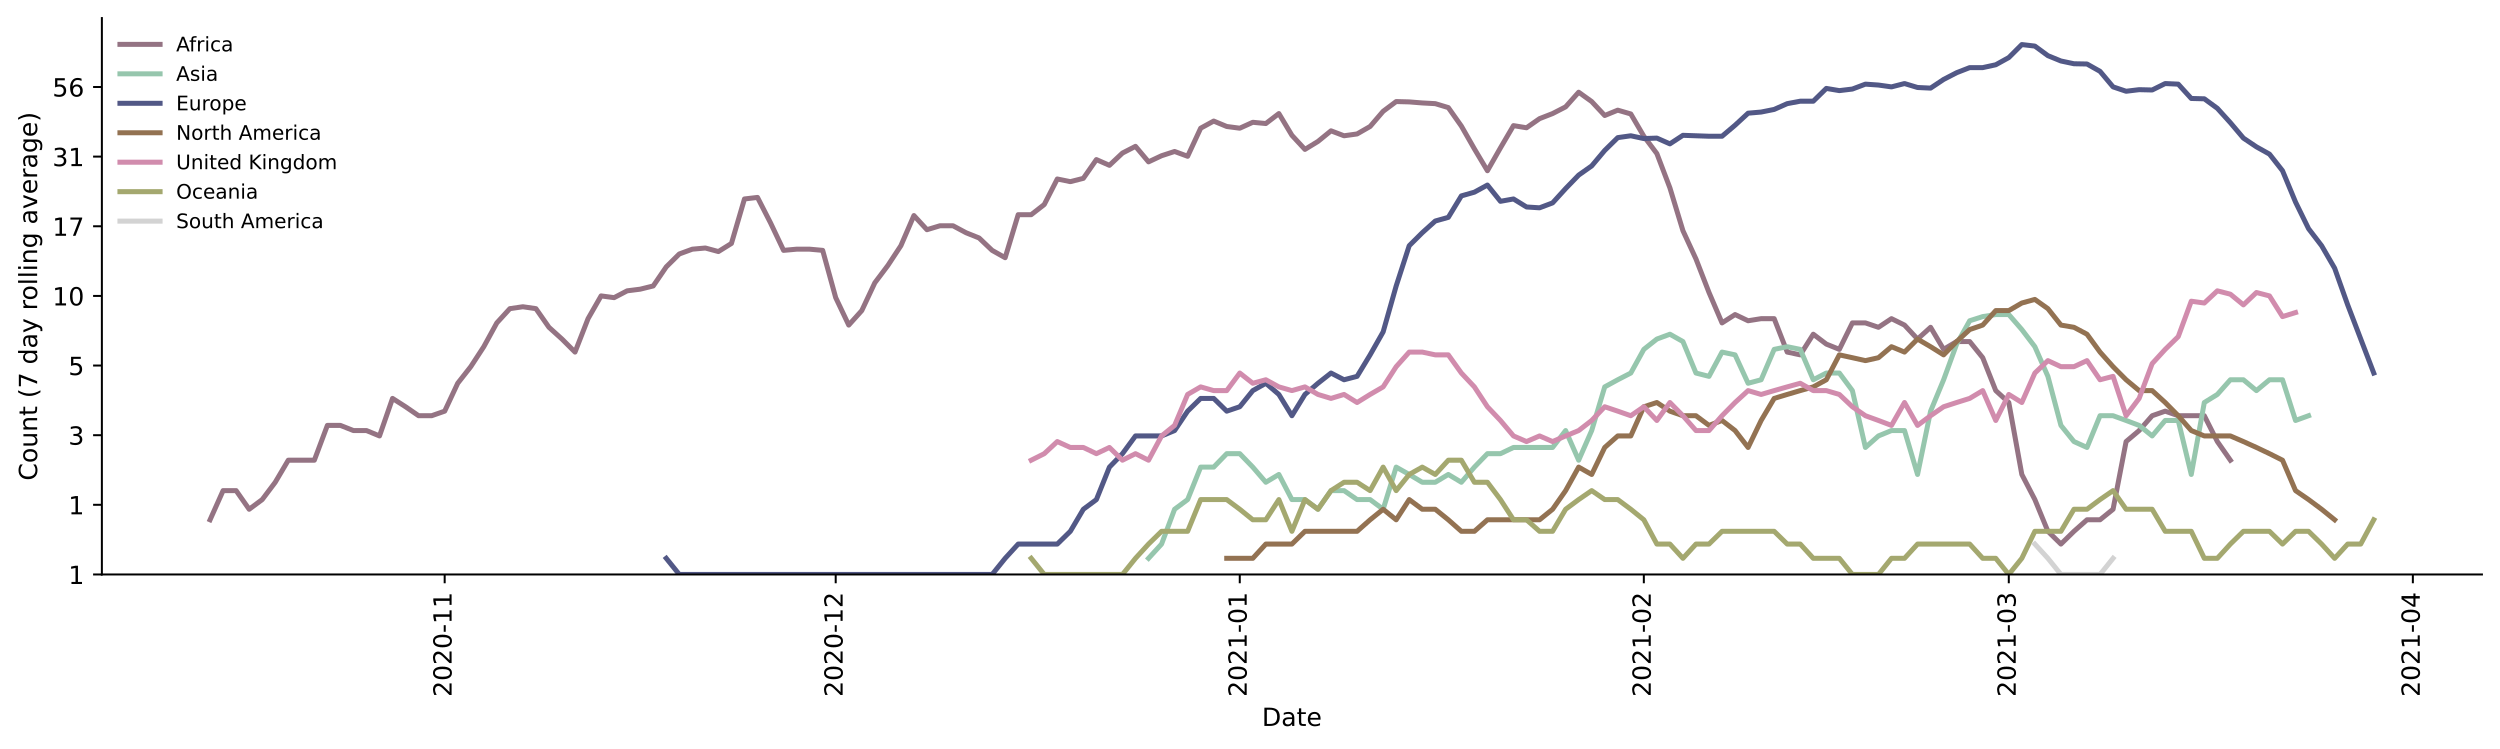 <?xml version="1.0" encoding="utf-8" standalone="no"?>
<!DOCTYPE svg PUBLIC "-//W3C//DTD SVG 1.1//EN"
  "http://www.w3.org/Graphics/SVG/1.1/DTD/svg11.dtd">
<!-- Created with matplotlib (https://matplotlib.org/) -->
<svg height="298.621pt" version="1.1" viewBox="0 0 996.403 298.621" width="996.403pt" xmlns="http://www.w3.org/2000/svg" xmlns:xlink="http://www.w3.org/1999/xlink">
 <defs>
  <style type="text/css">*{stroke-linecap:butt;stroke-linejoin:round;}</style>
 </defs>
 <g id="figure_1">
  <g id="patch_1">
   <path d="M 0 298.621 
L 996.403 298.621 
L 996.403 0 
L 0 0 
z
" style="fill:#ffffff;"/>
  </g>
  <g id="axes_1">
   <g id="patch_2">
    <path d="M 40.603 228.96 
L 989.203 228.96 
L 989.203 7.2 
L 40.603 7.2 
z
" style="fill:#ffffff;"/>
   </g>
   <g id="matplotlib.axis_1">
    <g id="xtick_1">
     <g id="line2d_1">
      <defs>
       <path d="M 0 0 
L 0 3.5 
" id="mf859a65514" style="stroke:#000000;stroke-width:0.8;"/>
      </defs>
      <g>
       <use style="stroke:#000000;stroke-width:0.8;" x="177.231" xlink:href="#mf859a65514" y="228.96"/>
      </g>
     </g>
     <g id="text_1">
      <!-- 2020-11 -->
      <g transform="translate(179.99 277.743)rotate(-90)scale(0.1 -0.1)">
       <defs>
        <path d="M 19.188 8.297 
L 53.609 8.297 
L 53.609 0 
L 7.328 0 
L 7.328 8.297 
Q 12.938 14.109 22.625 23.891 
Q 32.328 33.688 34.812 36.531 
Q 39.547 41.844 41.422 45.531 
Q 43.312 49.219 43.312 52.781 
Q 43.312 58.594 39.234 62.25 
Q 35.156 65.922 28.609 65.922 
Q 23.969 65.922 18.812 64.312 
Q 13.672 62.703 7.812 59.422 
L 7.812 69.391 
Q 13.766 71.781 18.938 73 
Q 24.125 74.219 28.422 74.219 
Q 39.75 74.219 46.484 68.547 
Q 53.219 62.891 53.219 53.422 
Q 53.219 48.922 51.531 44.891 
Q 49.859 40.875 45.406 35.406 
Q 44.188 33.984 37.641 27.219 
Q 31.109 20.453 19.188 8.297 
z
" id="DejaVuSans-50"/>
        <path d="M 31.781 66.406 
Q 24.172 66.406 20.328 58.906 
Q 16.5 51.422 16.5 36.375 
Q 16.5 21.391 20.328 13.891 
Q 24.172 6.391 31.781 6.391 
Q 39.453 6.391 43.281 13.891 
Q 47.125 21.391 47.125 36.375 
Q 47.125 51.422 43.281 58.906 
Q 39.453 66.406 31.781 66.406 
z
M 31.781 74.219 
Q 44.047 74.219 50.516 64.516 
Q 56.984 54.828 56.984 36.375 
Q 56.984 17.969 50.516 8.266 
Q 44.047 -1.422 31.781 -1.422 
Q 19.531 -1.422 13.062 8.266 
Q 6.594 17.969 6.594 36.375 
Q 6.594 54.828 13.062 64.516 
Q 19.531 74.219 31.781 74.219 
z
" id="DejaVuSans-48"/>
        <path d="M 4.891 31.391 
L 31.203 31.391 
L 31.203 23.391 
L 4.891 23.391 
z
" id="DejaVuSans-45"/>
        <path d="M 12.406 8.297 
L 28.516 8.297 
L 28.516 63.922 
L 10.984 60.406 
L 10.984 69.391 
L 28.422 72.906 
L 38.281 72.906 
L 38.281 8.297 
L 54.391 8.297 
L 54.391 0 
L 12.406 0 
z
" id="DejaVuSans-49"/>
       </defs>
       <use xlink:href="#DejaVuSans-50"/>
       <use x="63.623" xlink:href="#DejaVuSans-48"/>
       <use x="127.246" xlink:href="#DejaVuSans-50"/>
       <use x="190.869" xlink:href="#DejaVuSans-48"/>
       <use x="254.492" xlink:href="#DejaVuSans-45"/>
       <use x="290.576" xlink:href="#DejaVuSans-49"/>
       <use x="354.199" xlink:href="#DejaVuSans-49"/>
      </g>
     </g>
    </g>
    <g id="xtick_2">
     <g id="line2d_2">
      <g>
       <use style="stroke:#000000;stroke-width:0.8;" x="333.079" xlink:href="#mf859a65514" y="228.96"/>
      </g>
     </g>
     <g id="text_2">
      <!-- 2020-12 -->
      <g transform="translate(335.839 277.743)rotate(-90)scale(0.1 -0.1)">
       <use xlink:href="#DejaVuSans-50"/>
       <use x="63.623" xlink:href="#DejaVuSans-48"/>
       <use x="127.246" xlink:href="#DejaVuSans-50"/>
       <use x="190.869" xlink:href="#DejaVuSans-48"/>
       <use x="254.492" xlink:href="#DejaVuSans-45"/>
       <use x="290.576" xlink:href="#DejaVuSans-49"/>
       <use x="354.199" xlink:href="#DejaVuSans-50"/>
      </g>
     </g>
    </g>
    <g id="xtick_3">
     <g id="line2d_3">
      <g>
       <use style="stroke:#000000;stroke-width:0.8;" x="494.123" xlink:href="#mf859a65514" y="228.96"/>
      </g>
     </g>
     <g id="text_3">
      <!-- 2021-01 -->
      <g transform="translate(496.883 277.743)rotate(-90)scale(0.1 -0.1)">
       <use xlink:href="#DejaVuSans-50"/>
       <use x="63.623" xlink:href="#DejaVuSans-48"/>
       <use x="127.246" xlink:href="#DejaVuSans-50"/>
       <use x="190.869" xlink:href="#DejaVuSans-49"/>
       <use x="254.492" xlink:href="#DejaVuSans-45"/>
       <use x="290.576" xlink:href="#DejaVuSans-48"/>
       <use x="354.199" xlink:href="#DejaVuSans-49"/>
      </g>
     </g>
    </g>
    <g id="xtick_4">
     <g id="line2d_4">
      <g>
       <use style="stroke:#000000;stroke-width:0.8;" x="655.167" xlink:href="#mf859a65514" y="228.96"/>
      </g>
     </g>
     <g id="text_4">
      <!-- 2021-02 -->
      <g transform="translate(657.926 277.743)rotate(-90)scale(0.1 -0.1)">
       <use xlink:href="#DejaVuSans-50"/>
       <use x="63.623" xlink:href="#DejaVuSans-48"/>
       <use x="127.246" xlink:href="#DejaVuSans-50"/>
       <use x="190.869" xlink:href="#DejaVuSans-49"/>
       <use x="254.492" xlink:href="#DejaVuSans-45"/>
       <use x="290.576" xlink:href="#DejaVuSans-48"/>
       <use x="354.199" xlink:href="#DejaVuSans-50"/>
      </g>
     </g>
    </g>
    <g id="xtick_5">
     <g id="line2d_5">
      <g>
       <use style="stroke:#000000;stroke-width:0.8;" x="800.626" xlink:href="#mf859a65514" y="228.96"/>
      </g>
     </g>
     <g id="text_5">
      <!-- 2021-03 -->
      <g transform="translate(803.385 277.743)rotate(-90)scale(0.1 -0.1)">
       <defs>
        <path d="M 40.578 39.312 
Q 47.656 37.797 51.625 33 
Q 55.609 28.219 55.609 21.188 
Q 55.609 10.406 48.188 4.484 
Q 40.766 -1.422 27.094 -1.422 
Q 22.516 -1.422 17.656 -0.516 
Q 12.797 0.391 7.625 2.203 
L 7.625 11.719 
Q 11.719 9.328 16.594 8.109 
Q 21.484 6.891 26.812 6.891 
Q 36.078 6.891 40.938 10.547 
Q 45.797 14.203 45.797 21.188 
Q 45.797 27.641 41.281 31.266 
Q 36.766 34.906 28.719 34.906 
L 20.219 34.906 
L 20.219 43.016 
L 29.109 43.016 
Q 36.375 43.016 40.234 45.922 
Q 44.094 48.828 44.094 54.297 
Q 44.094 59.906 40.109 62.906 
Q 36.141 65.922 28.719 65.922 
Q 24.656 65.922 20.016 65.031 
Q 15.375 64.156 9.812 62.312 
L 9.812 71.094 
Q 15.438 72.656 20.344 73.438 
Q 25.25 74.219 29.594 74.219 
Q 40.828 74.219 47.359 69.109 
Q 53.906 64.016 53.906 55.328 
Q 53.906 49.266 50.438 45.094 
Q 46.969 40.922 40.578 39.312 
z
" id="DejaVuSans-51"/>
       </defs>
       <use xlink:href="#DejaVuSans-50"/>
       <use x="63.623" xlink:href="#DejaVuSans-48"/>
       <use x="127.246" xlink:href="#DejaVuSans-50"/>
       <use x="190.869" xlink:href="#DejaVuSans-49"/>
       <use x="254.492" xlink:href="#DejaVuSans-45"/>
       <use x="290.576" xlink:href="#DejaVuSans-48"/>
       <use x="354.199" xlink:href="#DejaVuSans-51"/>
      </g>
     </g>
    </g>
    <g id="xtick_6">
     <g id="line2d_6">
      <g>
       <use style="stroke:#000000;stroke-width:0.8;" x="961.67" xlink:href="#mf859a65514" y="228.96"/>
      </g>
     </g>
     <g id="text_6">
      <!-- 2021-04 -->
      <g transform="translate(964.429 277.743)rotate(-90)scale(0.1 -0.1)">
       <defs>
        <path d="M 37.797 64.312 
L 12.891 25.391 
L 37.797 25.391 
z
M 35.203 72.906 
L 47.609 72.906 
L 47.609 25.391 
L 58.016 25.391 
L 58.016 17.188 
L 47.609 17.188 
L 47.609 0 
L 37.797 0 
L 37.797 17.188 
L 4.891 17.188 
L 4.891 26.703 
z
" id="DejaVuSans-52"/>
       </defs>
       <use xlink:href="#DejaVuSans-50"/>
       <use x="63.623" xlink:href="#DejaVuSans-48"/>
       <use x="127.246" xlink:href="#DejaVuSans-50"/>
       <use x="190.869" xlink:href="#DejaVuSans-49"/>
       <use x="254.492" xlink:href="#DejaVuSans-45"/>
       <use x="290.576" xlink:href="#DejaVuSans-48"/>
       <use x="354.199" xlink:href="#DejaVuSans-52"/>
      </g>
     </g>
    </g>
    <g id="text_7">
     <!-- Date -->
     <g transform="translate(502.952 289.341)scale(0.1 -0.1)">
      <defs>
       <path d="M 19.672 64.797 
L 19.672 8.109 
L 31.594 8.109 
Q 46.688 8.109 53.688 14.938 
Q 60.688 21.781 60.688 36.531 
Q 60.688 51.172 53.688 57.984 
Q 46.688 64.797 31.594 64.797 
z
M 9.812 72.906 
L 30.078 72.906 
Q 51.266 72.906 61.172 64.094 
Q 71.094 55.281 71.094 36.531 
Q 71.094 17.672 61.125 8.828 
Q 51.172 0 30.078 0 
L 9.812 0 
z
" id="DejaVuSans-68"/>
       <path d="M 34.281 27.484 
Q 23.391 27.484 19.188 25 
Q 14.984 22.516 14.984 16.5 
Q 14.984 11.719 18.141 8.906 
Q 21.297 6.109 26.703 6.109 
Q 34.188 6.109 38.703 11.406 
Q 43.219 16.703 43.219 25.484 
L 43.219 27.484 
z
M 52.203 31.203 
L 52.203 0 
L 43.219 0 
L 43.219 8.297 
Q 40.141 3.328 35.547 0.953 
Q 30.953 -1.422 24.312 -1.422 
Q 15.922 -1.422 10.953 3.297 
Q 6 8.016 6 15.922 
Q 6 25.141 12.172 29.828 
Q 18.359 34.516 30.609 34.516 
L 43.219 34.516 
L 43.219 35.406 
Q 43.219 41.609 39.141 45 
Q 35.062 48.391 27.688 48.391 
Q 23 48.391 18.547 47.266 
Q 14.109 46.141 10.016 43.891 
L 10.016 52.203 
Q 14.938 54.109 19.578 55.047 
Q 24.219 56 28.609 56 
Q 40.484 56 46.344 49.844 
Q 52.203 43.703 52.203 31.203 
z
" id="DejaVuSans-97"/>
       <path d="M 18.312 70.219 
L 18.312 54.688 
L 36.812 54.688 
L 36.812 47.703 
L 18.312 47.703 
L 18.312 18.016 
Q 18.312 11.328 20.141 9.422 
Q 21.969 7.516 27.594 7.516 
L 36.812 7.516 
L 36.812 0 
L 27.594 0 
Q 17.188 0 13.234 3.875 
Q 9.281 7.766 9.281 18.016 
L 9.281 47.703 
L 2.688 47.703 
L 2.688 54.688 
L 9.281 54.688 
L 9.281 70.219 
z
" id="DejaVuSans-116"/>
       <path d="M 56.203 29.594 
L 56.203 25.203 
L 14.891 25.203 
Q 15.484 15.922 20.484 11.062 
Q 25.484 6.203 34.422 6.203 
Q 39.594 6.203 44.453 7.469 
Q 49.312 8.734 54.109 11.281 
L 54.109 2.781 
Q 49.266 0.734 44.188 -0.344 
Q 39.109 -1.422 33.891 -1.422 
Q 20.797 -1.422 13.156 6.188 
Q 5.516 13.812 5.516 26.812 
Q 5.516 40.234 12.766 48.109 
Q 20.016 56 32.328 56 
Q 43.359 56 49.781 48.891 
Q 56.203 41.797 56.203 29.594 
z
M 47.219 32.234 
Q 47.125 39.594 43.094 43.984 
Q 39.062 48.391 32.422 48.391 
Q 24.906 48.391 20.391 44.141 
Q 15.875 39.891 15.188 32.172 
z
" id="DejaVuSans-101"/>
      </defs>
      <use xlink:href="#DejaVuSans-68"/>
      <use x="77.002" xlink:href="#DejaVuSans-97"/>
      <use x="138.281" xlink:href="#DejaVuSans-116"/>
      <use x="177.49" xlink:href="#DejaVuSans-101"/>
     </g>
    </g>
   </g>
   <g id="matplotlib.axis_2">
    <g id="ytick_1">
     <g id="line2d_7">
      <defs>
       <path d="M 0 0 
L -3.5 0 
" id="m3352caf6cf" style="stroke:#000000;stroke-width:0.8;"/>
      </defs>
      <g>
       <use style="stroke:#000000;stroke-width:0.8;" x="40.603" xlink:href="#m3352caf6cf" y="228.96"/>
      </g>
     </g>
     <g id="text_8">
      <!-- 1 -->
      <g transform="translate(27.241 232.759)scale(0.1 -0.1)">
       <use xlink:href="#DejaVuSans-49"/>
      </g>
     </g>
    </g>
    <g id="ytick_2">
     <g id="line2d_8">
      <g>
       <use style="stroke:#000000;stroke-width:0.8;" x="40.603" xlink:href="#m3352caf6cf" y="201.204"/>
      </g>
     </g>
     <g id="text_9">
      <!-- 1 -->
      <g transform="translate(27.241 205.004)scale(0.1 -0.1)">
       <use xlink:href="#DejaVuSans-49"/>
      </g>
     </g>
    </g>
    <g id="ytick_3">
     <g id="line2d_9">
      <g>
       <use style="stroke:#000000;stroke-width:0.8;" x="40.603" xlink:href="#m3352caf6cf" y="173.449"/>
      </g>
     </g>
     <g id="text_10">
      <!-- 3 -->
      <g transform="translate(27.241 177.248)scale(0.1 -0.1)">
       <use xlink:href="#DejaVuSans-51"/>
      </g>
     </g>
    </g>
    <g id="ytick_4">
     <g id="line2d_10">
      <g>
       <use style="stroke:#000000;stroke-width:0.8;" x="40.603" xlink:href="#m3352caf6cf" y="145.693"/>
      </g>
     </g>
     <g id="text_11">
      <!-- 5 -->
      <g transform="translate(27.241 149.492)scale(0.1 -0.1)">
       <defs>
        <path d="M 10.797 72.906 
L 49.516 72.906 
L 49.516 64.594 
L 19.828 64.594 
L 19.828 46.734 
Q 21.969 47.469 24.109 47.828 
Q 26.266 48.188 28.422 48.188 
Q 40.625 48.188 47.75 41.5 
Q 54.891 34.812 54.891 23.391 
Q 54.891 11.625 47.562 5.094 
Q 40.234 -1.422 26.906 -1.422 
Q 22.312 -1.422 17.547 -0.641 
Q 12.797 0.141 7.719 1.703 
L 7.719 11.625 
Q 12.109 9.234 16.797 8.062 
Q 21.484 6.891 26.703 6.891 
Q 35.156 6.891 40.078 11.328 
Q 45.016 15.766 45.016 23.391 
Q 45.016 31 40.078 35.438 
Q 35.156 39.891 26.703 39.891 
Q 22.75 39.891 18.812 39.016 
Q 14.891 38.141 10.797 36.281 
z
" id="DejaVuSans-53"/>
       </defs>
       <use xlink:href="#DejaVuSans-53"/>
      </g>
     </g>
    </g>
    <g id="ytick_5">
     <g id="line2d_11">
      <g>
       <use style="stroke:#000000;stroke-width:0.8;" x="40.603" xlink:href="#m3352caf6cf" y="117.937"/>
      </g>
     </g>
     <g id="text_12">
      <!-- 10 -->
      <g transform="translate(20.878 121.737)scale(0.1 -0.1)">
       <use xlink:href="#DejaVuSans-49"/>
       <use x="63.623" xlink:href="#DejaVuSans-48"/>
      </g>
     </g>
    </g>
    <g id="ytick_6">
     <g id="line2d_12">
      <g>
       <use style="stroke:#000000;stroke-width:0.8;" x="40.603" xlink:href="#m3352caf6cf" y="90.182"/>
      </g>
     </g>
     <g id="text_13">
      <!-- 17 -->
      <g transform="translate(20.878 93.981)scale(0.1 -0.1)">
       <defs>
        <path d="M 8.203 72.906 
L 55.078 72.906 
L 55.078 68.703 
L 28.609 0 
L 18.312 0 
L 43.219 64.594 
L 8.203 64.594 
z
" id="DejaVuSans-55"/>
       </defs>
       <use xlink:href="#DejaVuSans-49"/>
       <use x="63.623" xlink:href="#DejaVuSans-55"/>
      </g>
     </g>
    </g>
    <g id="ytick_7">
     <g id="line2d_13">
      <g>
       <use style="stroke:#000000;stroke-width:0.8;" x="40.603" xlink:href="#m3352caf6cf" y="62.426"/>
      </g>
     </g>
     <g id="text_14">
      <!-- 31 -->
      <g transform="translate(20.878 66.225)scale(0.1 -0.1)">
       <use xlink:href="#DejaVuSans-51"/>
       <use x="63.623" xlink:href="#DejaVuSans-49"/>
      </g>
     </g>
    </g>
    <g id="ytick_8">
     <g id="line2d_14">
      <g>
       <use style="stroke:#000000;stroke-width:0.8;" x="40.603" xlink:href="#m3352caf6cf" y="34.67"/>
      </g>
     </g>
     <g id="text_15">
      <!-- 56 -->
      <g transform="translate(20.878 38.47)scale(0.1 -0.1)">
       <defs>
        <path d="M 33.016 40.375 
Q 26.375 40.375 22.484 35.828 
Q 18.609 31.297 18.609 23.391 
Q 18.609 15.531 22.484 10.953 
Q 26.375 6.391 33.016 6.391 
Q 39.656 6.391 43.531 10.953 
Q 47.406 15.531 47.406 23.391 
Q 47.406 31.297 43.531 35.828 
Q 39.656 40.375 33.016 40.375 
z
M 52.594 71.297 
L 52.594 62.312 
Q 48.875 64.062 45.094 64.984 
Q 41.312 65.922 37.594 65.922 
Q 27.828 65.922 22.672 59.328 
Q 17.531 52.734 16.797 39.406 
Q 19.672 43.656 24.016 45.922 
Q 28.375 48.188 33.594 48.188 
Q 44.578 48.188 50.953 41.516 
Q 57.328 34.859 57.328 23.391 
Q 57.328 12.156 50.688 5.359 
Q 44.047 -1.422 33.016 -1.422 
Q 20.359 -1.422 13.672 8.266 
Q 6.984 17.969 6.984 36.375 
Q 6.984 53.656 15.188 63.938 
Q 23.391 74.219 37.203 74.219 
Q 40.922 74.219 44.703 73.484 
Q 48.484 72.75 52.594 71.297 
z
" id="DejaVuSans-54"/>
       </defs>
       <use xlink:href="#DejaVuSans-53"/>
       <use x="63.623" xlink:href="#DejaVuSans-54"/>
      </g>
     </g>
    </g>
    <g id="text_16">
     <!-- Count (7 day rolling average) -->
     <g transform="translate(14.798 191.548)rotate(-90)scale(0.1 -0.1)">
      <defs>
       <path d="M 64.406 67.281 
L 64.406 56.891 
Q 59.422 61.531 53.781 63.812 
Q 48.141 66.109 41.797 66.109 
Q 29.297 66.109 22.656 58.469 
Q 16.016 50.828 16.016 36.375 
Q 16.016 21.969 22.656 14.328 
Q 29.297 6.688 41.797 6.688 
Q 48.141 6.688 53.781 8.984 
Q 59.422 11.281 64.406 15.922 
L 64.406 5.609 
Q 59.234 2.094 53.438 0.328 
Q 47.656 -1.422 41.219 -1.422 
Q 24.656 -1.422 15.125 8.703 
Q 5.609 18.844 5.609 36.375 
Q 5.609 53.953 15.125 64.078 
Q 24.656 74.219 41.219 74.219 
Q 47.75 74.219 53.531 72.484 
Q 59.328 70.75 64.406 67.281 
z
" id="DejaVuSans-67"/>
       <path d="M 30.609 48.391 
Q 23.391 48.391 19.188 42.75 
Q 14.984 37.109 14.984 27.297 
Q 14.984 17.484 19.156 11.844 
Q 23.344 6.203 30.609 6.203 
Q 37.797 6.203 41.984 11.859 
Q 46.188 17.531 46.188 27.297 
Q 46.188 37.016 41.984 42.703 
Q 37.797 48.391 30.609 48.391 
z
M 30.609 56 
Q 42.328 56 49.016 48.375 
Q 55.719 40.766 55.719 27.297 
Q 55.719 13.875 49.016 6.219 
Q 42.328 -1.422 30.609 -1.422 
Q 18.844 -1.422 12.172 6.219 
Q 5.516 13.875 5.516 27.297 
Q 5.516 40.766 12.172 48.375 
Q 18.844 56 30.609 56 
z
" id="DejaVuSans-111"/>
       <path d="M 8.5 21.578 
L 8.5 54.688 
L 17.484 54.688 
L 17.484 21.922 
Q 17.484 14.156 20.5 10.266 
Q 23.531 6.391 29.594 6.391 
Q 36.859 6.391 41.078 11.031 
Q 45.312 15.672 45.312 23.688 
L 45.312 54.688 
L 54.297 54.688 
L 54.297 0 
L 45.312 0 
L 45.312 8.406 
Q 42.047 3.422 37.719 1 
Q 33.406 -1.422 27.688 -1.422 
Q 18.266 -1.422 13.375 4.438 
Q 8.5 10.297 8.5 21.578 
z
M 31.109 56 
z
" id="DejaVuSans-117"/>
       <path d="M 54.891 33.016 
L 54.891 0 
L 45.906 0 
L 45.906 32.719 
Q 45.906 40.484 42.875 44.328 
Q 39.844 48.188 33.797 48.188 
Q 26.516 48.188 22.312 43.547 
Q 18.109 38.922 18.109 30.906 
L 18.109 0 
L 9.078 0 
L 9.078 54.688 
L 18.109 54.688 
L 18.109 46.188 
Q 21.344 51.125 25.703 53.562 
Q 30.078 56 35.797 56 
Q 45.219 56 50.047 50.172 
Q 54.891 44.344 54.891 33.016 
z
" id="DejaVuSans-110"/>
       <path id="DejaVuSans-32"/>
       <path d="M 31 75.875 
Q 24.469 64.656 21.281 53.656 
Q 18.109 42.672 18.109 31.391 
Q 18.109 20.125 21.312 9.062 
Q 24.516 -2 31 -13.188 
L 23.188 -13.188 
Q 15.875 -1.703 12.234 9.375 
Q 8.594 20.453 8.594 31.391 
Q 8.594 42.281 12.203 53.312 
Q 15.828 64.359 23.188 75.875 
z
" id="DejaVuSans-40"/>
       <path d="M 45.406 46.391 
L 45.406 75.984 
L 54.391 75.984 
L 54.391 0 
L 45.406 0 
L 45.406 8.203 
Q 42.578 3.328 38.25 0.953 
Q 33.938 -1.422 27.875 -1.422 
Q 17.969 -1.422 11.734 6.484 
Q 5.516 14.406 5.516 27.297 
Q 5.516 40.188 11.734 48.094 
Q 17.969 56 27.875 56 
Q 33.938 56 38.25 53.625 
Q 42.578 51.266 45.406 46.391 
z
M 14.797 27.297 
Q 14.797 17.391 18.875 11.75 
Q 22.953 6.109 30.078 6.109 
Q 37.203 6.109 41.297 11.75 
Q 45.406 17.391 45.406 27.297 
Q 45.406 37.203 41.297 42.844 
Q 37.203 48.484 30.078 48.484 
Q 22.953 48.484 18.875 42.844 
Q 14.797 37.203 14.797 27.297 
z
" id="DejaVuSans-100"/>
       <path d="M 32.172 -5.078 
Q 28.375 -14.844 24.75 -17.812 
Q 21.141 -20.797 15.094 -20.797 
L 7.906 -20.797 
L 7.906 -13.281 
L 13.188 -13.281 
Q 16.891 -13.281 18.938 -11.516 
Q 21 -9.766 23.484 -3.219 
L 25.094 0.875 
L 2.984 54.688 
L 12.5 54.688 
L 29.594 11.922 
L 46.688 54.688 
L 56.203 54.688 
z
" id="DejaVuSans-121"/>
       <path d="M 41.109 46.297 
Q 39.594 47.172 37.812 47.578 
Q 36.031 48 33.891 48 
Q 26.266 48 22.188 43.047 
Q 18.109 38.094 18.109 28.812 
L 18.109 0 
L 9.078 0 
L 9.078 54.688 
L 18.109 54.688 
L 18.109 46.188 
Q 20.953 51.172 25.484 53.578 
Q 30.031 56 36.531 56 
Q 37.453 56 38.578 55.875 
Q 39.703 55.766 41.062 55.516 
z
" id="DejaVuSans-114"/>
       <path d="M 9.422 75.984 
L 18.406 75.984 
L 18.406 0 
L 9.422 0 
z
" id="DejaVuSans-108"/>
       <path d="M 9.422 54.688 
L 18.406 54.688 
L 18.406 0 
L 9.422 0 
z
M 9.422 75.984 
L 18.406 75.984 
L 18.406 64.594 
L 9.422 64.594 
z
" id="DejaVuSans-105"/>
       <path d="M 45.406 27.984 
Q 45.406 37.75 41.375 43.109 
Q 37.359 48.484 30.078 48.484 
Q 22.859 48.484 18.828 43.109 
Q 14.797 37.75 14.797 27.984 
Q 14.797 18.266 18.828 12.891 
Q 22.859 7.516 30.078 7.516 
Q 37.359 7.516 41.375 12.891 
Q 45.406 18.266 45.406 27.984 
z
M 54.391 6.781 
Q 54.391 -7.172 48.188 -13.984 
Q 42 -20.797 29.203 -20.797 
Q 24.469 -20.797 20.266 -20.094 
Q 16.062 -19.391 12.109 -17.922 
L 12.109 -9.188 
Q 16.062 -11.328 19.922 -12.344 
Q 23.781 -13.375 27.781 -13.375 
Q 36.625 -13.375 41.016 -8.766 
Q 45.406 -4.156 45.406 5.172 
L 45.406 9.625 
Q 42.625 4.781 38.281 2.391 
Q 33.938 0 27.875 0 
Q 17.828 0 11.672 7.656 
Q 5.516 15.328 5.516 27.984 
Q 5.516 40.672 11.672 48.328 
Q 17.828 56 27.875 56 
Q 33.938 56 38.281 53.609 
Q 42.625 51.219 45.406 46.391 
L 45.406 54.688 
L 54.391 54.688 
z
" id="DejaVuSans-103"/>
       <path d="M 2.984 54.688 
L 12.5 54.688 
L 29.594 8.797 
L 46.688 54.688 
L 56.203 54.688 
L 35.688 0 
L 23.484 0 
z
" id="DejaVuSans-118"/>
       <path d="M 8.016 75.875 
L 15.828 75.875 
Q 23.141 64.359 26.781 53.312 
Q 30.422 42.281 30.422 31.391 
Q 30.422 20.453 26.781 9.375 
Q 23.141 -1.703 15.828 -13.188 
L 8.016 -13.188 
Q 14.5 -2 17.703 9.062 
Q 20.906 20.125 20.906 31.391 
Q 20.906 42.672 17.703 53.656 
Q 14.5 64.656 8.016 75.875 
z
" id="DejaVuSans-41"/>
      </defs>
      <use xlink:href="#DejaVuSans-67"/>
      <use x="69.824" xlink:href="#DejaVuSans-111"/>
      <use x="131.006" xlink:href="#DejaVuSans-117"/>
      <use x="194.385" xlink:href="#DejaVuSans-110"/>
      <use x="257.764" xlink:href="#DejaVuSans-116"/>
      <use x="296.973" xlink:href="#DejaVuSans-32"/>
      <use x="328.76" xlink:href="#DejaVuSans-40"/>
      <use x="367.773" xlink:href="#DejaVuSans-55"/>
      <use x="431.396" xlink:href="#DejaVuSans-32"/>
      <use x="463.184" xlink:href="#DejaVuSans-100"/>
      <use x="526.66" xlink:href="#DejaVuSans-97"/>
      <use x="587.939" xlink:href="#DejaVuSans-121"/>
      <use x="647.119" xlink:href="#DejaVuSans-32"/>
      <use x="678.906" xlink:href="#DejaVuSans-114"/>
      <use x="717.77" xlink:href="#DejaVuSans-111"/>
      <use x="778.951" xlink:href="#DejaVuSans-108"/>
      <use x="806.734" xlink:href="#DejaVuSans-108"/>
      <use x="834.518" xlink:href="#DejaVuSans-105"/>
      <use x="862.301" xlink:href="#DejaVuSans-110"/>
      <use x="925.68" xlink:href="#DejaVuSans-103"/>
      <use x="989.156" xlink:href="#DejaVuSans-32"/>
      <use x="1020.943" xlink:href="#DejaVuSans-97"/>
      <use x="1082.223" xlink:href="#DejaVuSans-118"/>
      <use x="1141.402" xlink:href="#DejaVuSans-101"/>
      <use x="1202.926" xlink:href="#DejaVuSans-114"/>
      <use x="1244.039" xlink:href="#DejaVuSans-97"/>
      <use x="1305.318" xlink:href="#DejaVuSans-103"/>
      <use x="1368.795" xlink:href="#DejaVuSans-101"/>
      <use x="1430.318" xlink:href="#DejaVuSans-41"/>
     </g>
    </g>
   </g>
   <g id="line2d_15">
    <path clip-path="url(#pe5a8dbe55b)" d="M 83.721 207.167 
L 88.916 195.539 
L 94.111 195.539 
L 99.306 202.971 
L 104.501 199.112 
L 109.696 192.212 
L 114.891 183.421 
L 125.281 183.421 
L 130.476 169.55 
L 135.671 169.55 
L 140.866 171.602 
L 146.061 171.602 
L 151.256 173.746 
L 156.451 158.791 
L 161.646 162.118 
L 166.841 165.691 
L 172.036 165.691 
L 177.231 163.871 
L 182.426 152.756 
L 187.621 146.141 
L 192.816 138.181 
L 198.01 128.697 
L 203.205 123.017 
L 208.4 122.258 
L 213.595 123.017 
L 218.79 130.45 
L 223.985 135.135 
L 229.18 140.325 
L 234.375 127.005 
L 239.57 117.937 
L 244.765 118.631 
L 249.96 115.914 
L 255.155 115.258 
L 260.35 113.972 
L 265.545 106.359 
L 270.74 101.224 
L 275.935 99.314 
L 281.13 98.849 
L 286.325 100.26 
L 291.52 97.029 
L 296.715 79.298 
L 301.91 78.684 
L 307.105 88.837 
L 312.3 99.785 
L 317.495 99.314 
L 322.69 99.314 
L 327.885 99.785 
L 333.079 118.631 
L 338.274 129.565 
L 343.469 123.789 
L 348.664 112.72 
L 353.859 105.82 
L 359.054 97.93 
L 364.249 85.914 
L 369.444 91.549 
L 374.639 89.98 
L 379.834 89.98 
L 385.029 92.759 
L 390.224 94.847 
L 395.419 99.785 
L 400.614 102.708 
L 405.809 85.561 
L 411.004 85.561 
L 416.199 81.512 
L 421.394 71.339 
L 426.589 72.399 
L 431.784 71.078 
L 436.979 63.608 
L 442.174 65.893 
L 447.369 61.001 
L 452.564 58.327 
L 457.759 64.509 
L 462.954 62.07 
L 468.148 60.37 
L 473.343 62.287 
L 478.538 51.095 
L 483.733 48.253 
L 488.928 50.411 
L 494.123 51.095 
L 499.318 48.742 
L 504.513 49.237 
L 509.708 45.263 
L 514.903 53.932 
L 520.098 59.543 
L 525.293 56.367 
L 530.488 52.139 
L 535.683 54.115 
L 540.878 53.387 
L 546.073 50.411 
L 551.268 44.356 
L 556.463 40.474 
L 561.658 40.612 
L 566.853 41.03 
L 572.048 41.31 
L 577.243 42.882 
L 582.438 50.242 
L 587.633 59.338 
L 592.828 68.047 
L 598.023 58.931 
L 603.217 50.073 
L 608.412 50.923 
L 613.607 47.289 
L 618.802 45.263 
L 623.997 42.592 
L 629.192 36.753 
L 634.387 40.474 
L 639.582 46.032 
L 644.777 43.909 
L 649.972 45.416 
L 655.167 54.299 
L 660.362 61.213 
L 665.557 74.872 
L 670.752 91.949 
L 675.947 103.213 
L 681.142 116.579 
L 686.337 128.697 
L 691.532 125.37 
L 696.727 127.843 
L 701.922 127.005 
L 707.117 127.005 
L 712.312 140.325 
L 717.507 141.433 
L 722.702 133.206 
L 727.897 137.144 
L 733.092 139.241 
L 738.286 128.697 
L 743.481 128.697 
L 748.676 130.45 
L 753.871 127.005 
L 759.066 129.565 
L 764.261 135.135 
L 769.456 130.45 
L 774.651 139.241 
L 779.846 136.129 
L 785.041 136.129 
L 790.236 142.568 
L 795.431 155.679 
L 800.626 160.426 
L 805.821 189.1 
L 811.016 199.112 
L 816.211 211.762 
L 821.406 216.842 
L 826.601 211.762 
L 831.796 207.167 
L 836.991 207.167 
L 842.186 202.971 
L 847.381 175.989 
L 852.576 171.602 
L 857.771 165.691 
L 862.966 163.871 
L 868.161 165.691 
L 878.55 165.691 
L 883.745 175.989 
L 888.94 183.421 
L 888.94 183.421 
" style="fill:none;stroke:#947383;stroke-linecap:square;stroke-width:2;"/>
   </g>
   <g id="line2d_16">
    <path clip-path="url(#pe5a8dbe55b)" d="M 457.759 222.522 
L 462.954 216.842 
L 468.148 202.971 
L 473.343 199.112 
L 478.538 186.177 
L 483.733 186.177 
L 488.928 180.814 
L 494.123 180.814 
L 499.318 186.177 
L 504.513 192.212 
L 509.708 189.1 
L 514.903 199.112 
L 520.098 199.112 
L 525.293 202.971 
L 530.488 195.539 
L 535.683 195.539 
L 540.878 199.112 
L 546.073 199.112 
L 551.268 202.971 
L 556.463 186.177 
L 561.658 189.1 
L 566.853 192.212 
L 572.048 192.212 
L 577.243 189.1 
L 582.438 192.212 
L 587.633 186.177 
L 592.828 180.814 
L 598.023 180.814 
L 603.217 178.341 
L 608.412 178.341 
L 613.607 178.341 
L 618.802 178.341 
L 623.997 171.602 
L 629.192 183.421 
L 634.387 171.602 
L 639.582 154.196 
L 644.777 151.358 
L 649.972 148.679 
L 655.167 139.241 
L 660.362 135.135 
L 665.557 133.206 
L 670.752 136.129 
L 675.947 148.679 
L 681.142 150 
L 686.337 140.325 
L 691.532 141.433 
L 696.727 152.756 
L 701.922 151.358 
L 707.117 139.241 
L 712.312 138.181 
L 717.507 139.241 
L 722.702 151.358 
L 727.897 148.679 
L 733.092 148.679 
L 738.286 155.679 
L 743.481 178.341 
L 748.676 173.746 
L 753.871 171.602 
L 759.066 171.602 
L 764.261 189.1 
L 769.456 163.871 
L 774.651 151.358 
L 779.846 137.144 
L 785.041 127.843 
L 790.236 126.18 
L 795.431 125.37 
L 800.626 125.37 
L 805.821 131.351 
L 811.016 138.181 
L 816.211 150 
L 821.406 169.55 
L 826.601 175.989 
L 831.796 178.341 
L 836.991 165.691 
L 842.186 165.691 
L 847.381 167.582 
L 852.576 169.55 
L 857.771 173.746 
L 862.966 167.582 
L 868.161 167.582 
L 873.355 189.1 
L 878.55 160.426 
L 883.745 157.21 
L 888.94 151.358 
L 894.135 151.358 
L 899.33 155.679 
L 904.525 151.358 
L 909.72 151.358 
L 914.915 167.582 
L 920.11 165.691 
" style="fill:none;stroke:#96c6ad;stroke-linecap:square;stroke-width:2;"/>
   </g>
   <g id="line2d_17">
    <path clip-path="url(#pe5a8dbe55b)" d="M 265.545 222.522 
L 270.74 228.96 
L 395.419 228.96 
L 400.614 222.522 
L 405.809 216.842 
L 421.394 216.842 
L 426.589 211.762 
L 431.784 202.971 
L 436.979 199.112 
L 442.174 186.177 
L 447.369 180.814 
L 452.564 173.746 
L 462.954 173.746 
L 468.148 171.602 
L 473.343 163.871 
L 478.538 158.791 
L 483.733 158.791 
L 488.928 163.871 
L 494.123 162.118 
L 499.318 155.679 
L 504.513 152.756 
L 509.708 157.21 
L 514.903 165.691 
L 520.098 157.21 
L 525.293 152.756 
L 530.488 148.679 
L 535.683 151.358 
L 540.878 150 
L 546.073 141.433 
L 551.268 132.27 
L 556.463 113.972 
L 561.658 97.93 
L 566.853 92.759 
L 572.048 88.089 
L 577.243 86.628 
L 582.438 78.078 
L 587.633 76.594 
L 592.828 73.757 
L 598.023 80.235 
L 603.217 79.298 
L 608.412 82.493 
L 613.607 82.824 
L 618.802 80.869 
L 623.997 75.155 
L 629.192 69.792 
L 634.387 66.128 
L 639.582 59.955 
L 644.777 54.854 
L 649.972 54.115 
L 655.167 55.228 
L 660.362 55.041 
L 665.557 57.337 
L 670.752 53.932 
L 681.142 54.299 
L 686.337 54.299 
L 691.532 49.904 
L 696.727 45.111 
L 701.922 44.657 
L 707.117 43.613 
L 712.312 41.31 
L 717.507 40.336 
L 722.702 40.336 
L 727.897 35.242 
L 733.092 36.117 
L 738.286 35.49 
L 743.481 33.537 
L 748.676 33.897 
L 753.871 34.626 
L 759.066 33.298 
L 764.261 34.871 
L 769.456 35.118 
L 774.651 31.66 
L 779.846 28.974 
L 785.041 26.949 
L 790.236 26.949 
L 795.431 25.815 
L 800.626 22.946 
L 805.821 17.76 
L 811.016 18.368 
L 816.211 22.183 
L 821.406 24.309 
L 826.601 25.409 
L 831.796 25.51 
L 836.991 28.433 
L 842.186 34.626 
L 847.381 36.371 
L 852.576 35.74 
L 857.771 35.866 
L 862.966 33.298 
L 868.161 33.537 
L 873.355 39.246 
L 878.55 39.381 
L 883.745 43.173 
L 888.94 48.907 
L 894.135 55.041 
L 899.33 58.528 
L 904.525 61.426 
L 909.72 68.047 
L 914.915 80.551 
L 920.11 91.152 
L 925.305 97.93 
L 930.5 106.903 
L 935.695 121.511 
L 946.085 148.679 
L 946.085 148.679 
" style="fill:none;stroke:#525886;stroke-linecap:square;stroke-width:2;"/>
   </g>
   <g id="line2d_18">
    <path clip-path="url(#pe5a8dbe55b)" d="M 488.928 222.522 
L 494.123 222.522 
L 499.318 222.522 
L 504.513 216.842 
L 509.708 216.842 
L 514.903 216.842 
L 520.098 211.762 
L 525.293 211.762 
L 530.488 211.762 
L 535.683 211.762 
L 540.878 211.762 
L 546.073 207.167 
L 551.268 202.971 
L 556.463 207.167 
L 561.658 199.112 
L 566.853 202.971 
L 572.048 202.971 
L 577.243 207.167 
L 582.438 211.762 
L 587.633 211.762 
L 592.828 207.167 
L 598.023 207.167 
L 603.217 207.167 
L 608.412 207.167 
L 613.607 207.167 
L 618.802 202.971 
L 623.997 195.539 
L 629.192 186.177 
L 634.387 189.1 
L 639.582 178.341 
L 644.777 173.746 
L 649.972 173.746 
L 655.167 162.118 
L 660.362 160.426 
L 665.557 163.871 
L 670.752 165.691 
L 675.947 165.691 
L 681.142 169.55 
L 686.337 167.582 
L 691.532 171.602 
L 696.727 178.341 
L 701.922 167.582 
L 707.117 158.791 
L 712.312 157.21 
L 717.507 155.679 
L 722.702 154.196 
L 727.897 151.358 
L 733.092 141.433 
L 738.286 142.568 
L 743.481 143.729 
L 748.676 142.568 
L 753.871 138.181 
L 759.066 140.325 
L 764.261 135.135 
L 769.456 138.181 
L 774.651 141.433 
L 779.846 136.129 
L 785.041 131.351 
L 790.236 129.565 
L 795.431 123.789 
L 800.626 123.789 
L 805.821 120.774 
L 811.016 119.335 
L 816.211 123.017 
L 821.406 129.565 
L 826.601 130.45 
L 831.796 133.206 
L 836.991 140.325 
L 842.186 146.141 
L 847.381 151.358 
L 852.576 155.679 
L 857.771 155.679 
L 862.966 160.426 
L 868.161 165.691 
L 873.355 171.602 
L 878.55 173.746 
L 883.745 173.746 
L 888.94 173.746 
L 894.135 175.989 
L 899.33 178.341 
L 904.525 180.814 
L 909.72 183.421 
L 914.915 195.539 
L 920.11 199.112 
L 925.305 202.971 
L 930.5 207.167 
" style="fill:none;stroke:#937252;stroke-linecap:square;stroke-width:2;"/>
   </g>
   <g id="line2d_19">
    <path clip-path="url(#pe5a8dbe55b)" d="M 411.004 183.421 
L 416.199 180.814 
L 421.394 175.989 
L 426.589 178.341 
L 431.784 178.341 
L 436.979 180.814 
L 442.174 178.341 
L 447.369 183.421 
L 452.564 180.814 
L 457.759 183.421 
L 462.954 173.746 
L 468.148 169.55 
L 473.343 157.21 
L 478.538 154.196 
L 483.733 155.679 
L 488.928 155.679 
L 494.123 148.679 
L 499.318 152.756 
L 504.513 151.358 
L 509.708 154.196 
L 514.903 155.679 
L 520.098 154.196 
L 525.293 157.21 
L 530.488 158.791 
L 535.683 157.21 
L 540.878 160.426 
L 546.073 157.21 
L 551.268 154.196 
L 556.463 146.141 
L 561.658 140.325 
L 566.853 140.325 
L 572.048 141.433 
L 577.243 141.433 
L 582.438 148.679 
L 587.633 154.196 
L 592.828 162.118 
L 598.023 167.582 
L 603.217 173.746 
L 608.412 175.989 
L 613.607 173.746 
L 618.802 175.989 
L 623.997 173.746 
L 629.192 171.602 
L 634.387 167.582 
L 639.582 162.118 
L 644.777 163.871 
L 649.972 165.691 
L 655.167 162.118 
L 660.362 167.582 
L 665.557 160.426 
L 670.752 165.691 
L 675.947 171.602 
L 681.142 171.602 
L 686.337 165.691 
L 691.532 160.426 
L 696.727 155.679 
L 701.922 157.21 
L 707.117 155.679 
L 712.312 154.196 
L 717.507 152.756 
L 722.702 155.679 
L 727.897 155.679 
L 733.092 157.21 
L 738.286 162.118 
L 743.481 165.691 
L 748.676 167.582 
L 753.871 169.55 
L 759.066 160.426 
L 764.261 169.55 
L 769.456 165.691 
L 774.651 162.118 
L 779.846 160.426 
L 785.041 158.791 
L 790.236 155.679 
L 795.431 167.582 
L 800.626 157.21 
L 805.821 160.426 
L 811.016 148.679 
L 816.211 143.729 
L 821.406 146.141 
L 826.601 146.141 
L 831.796 143.729 
L 836.991 151.358 
L 842.186 150 
L 847.381 165.691 
L 852.576 158.791 
L 857.771 144.92 
L 862.966 139.241 
L 868.161 134.161 
L 873.355 120.049 
L 878.55 120.774 
L 883.745 115.914 
L 888.94 117.253 
L 894.135 121.511 
L 899.33 116.579 
L 904.525 117.937 
L 909.72 126.18 
L 914.915 124.573 
" style="fill:none;stroke:#d18cad;stroke-linecap:square;stroke-width:2;"/>
   </g>
   <g id="line2d_20">
    <path clip-path="url(#pe5a8dbe55b)" d="M 411.004 222.522 
L 416.199 228.96 
L 421.394 228.96 
L 426.589 228.96 
L 431.784 228.96 
L 436.979 228.96 
L 442.174 228.96 
L 447.369 228.96 
L 452.564 222.522 
L 457.759 216.842 
L 462.954 211.762 
L 468.148 211.762 
L 473.343 211.762 
L 478.538 199.112 
L 483.733 199.112 
L 488.928 199.112 
L 494.123 202.971 
L 499.318 207.167 
L 504.513 207.167 
L 509.708 199.112 
L 514.903 211.762 
L 520.098 199.112 
L 525.293 202.971 
L 530.488 195.539 
L 535.683 192.212 
L 540.878 192.212 
L 546.073 195.539 
L 551.268 186.177 
L 556.463 195.539 
L 561.658 189.1 
L 566.853 186.177 
L 572.048 189.1 
L 577.243 183.421 
L 582.438 183.421 
L 587.633 192.212 
L 592.828 192.212 
L 598.023 199.112 
L 603.217 207.167 
L 608.412 207.167 
L 613.607 211.762 
L 618.802 211.762 
L 623.997 202.971 
L 629.192 199.112 
L 634.387 195.539 
L 639.582 199.112 
L 644.777 199.112 
L 649.972 202.971 
L 655.167 207.167 
L 660.362 216.842 
L 665.557 216.842 
L 670.752 222.522 
L 675.947 216.842 
L 681.142 216.842 
L 686.337 211.762 
L 691.532 211.762 
L 696.727 211.762 
L 701.922 211.762 
L 707.117 211.762 
L 712.312 216.842 
L 717.507 216.842 
L 722.702 222.522 
L 727.897 222.522 
L 733.092 222.522 
L 738.286 228.96 
L 743.481 228.96 
L 748.676 228.96 
L 753.871 222.522 
L 759.066 222.522 
L 764.261 216.842 
L 769.456 216.842 
L 774.651 216.842 
L 779.846 216.842 
L 785.041 216.842 
L 790.236 222.522 
L 795.431 222.522 
L 800.626 228.96 
L 805.821 222.522 
L 811.016 211.762 
L 816.211 211.762 
L 821.406 211.762 
L 826.601 202.971 
L 831.796 202.971 
L 836.991 199.112 
L 842.186 195.539 
L 847.381 202.971 
L 852.576 202.971 
L 857.771 202.971 
L 862.966 211.762 
L 868.161 211.762 
L 873.355 211.762 
L 878.55 222.522 
L 883.745 222.522 
L 888.94 216.842 
L 894.135 211.762 
L 899.33 211.762 
L 904.525 211.762 
L 909.72 216.842 
L 914.915 211.762 
L 920.11 211.762 
L 925.305 216.842 
L 930.5 222.522 
L 935.695 216.842 
L 940.89 216.842 
L 946.085 207.167 
" style="fill:none;stroke:#a4a86f;stroke-linecap:square;stroke-width:2;"/>
   </g>
   <g id="line2d_21">
    <path clip-path="url(#pe5a8dbe55b)" d="M 811.016 216.842 
L 816.211 222.522 
L 821.406 228.96 
L 826.601 228.96 
L 831.796 228.96 
L 836.991 228.96 
L 842.186 222.522 
" style="fill:none;stroke:#d3d3d3;stroke-linecap:square;stroke-width:2;"/>
   </g>
   <g id="patch_3">
    <path d="M 40.603 228.96 
L 40.603 7.2 
" style="fill:none;stroke:#000000;stroke-linecap:square;stroke-linejoin:miter;stroke-width:0.8;"/>
   </g>
   <g id="patch_4">
    <path d="M 40.603 228.96 
L 989.203 228.96 
" style="fill:none;stroke:#000000;stroke-linecap:square;stroke-linejoin:miter;stroke-width:0.8;"/>
   </g>
   <g id="legend_1">
    <g id="line2d_22">
     <path d="M 47.803 17.679 
L 63.803 17.679 
" style="fill:none;stroke:#947383;stroke-linecap:square;stroke-width:2;"/>
    </g>
    <g id="line2d_23"/>
    <g id="text_17">
     <!-- Africa -->
     <g transform="translate(70.203 20.479)scale(0.08 -0.08)">
      <defs>
       <path d="M 34.188 63.188 
L 20.797 26.906 
L 47.609 26.906 
z
M 28.609 72.906 
L 39.797 72.906 
L 67.578 0 
L 57.328 0 
L 50.688 18.703 
L 17.828 18.703 
L 11.188 0 
L 0.781 0 
z
" id="DejaVuSans-65"/>
       <path d="M 37.109 75.984 
L 37.109 68.5 
L 28.516 68.5 
Q 23.688 68.5 21.797 66.547 
Q 19.922 64.594 19.922 59.516 
L 19.922 54.688 
L 34.719 54.688 
L 34.719 47.703 
L 19.922 47.703 
L 19.922 0 
L 10.891 0 
L 10.891 47.703 
L 2.297 47.703 
L 2.297 54.688 
L 10.891 54.688 
L 10.891 58.5 
Q 10.891 67.625 15.141 71.797 
Q 19.391 75.984 28.609 75.984 
z
" id="DejaVuSans-102"/>
       <path d="M 48.781 52.594 
L 48.781 44.188 
Q 44.969 46.297 41.141 47.344 
Q 37.312 48.391 33.406 48.391 
Q 24.656 48.391 19.812 42.844 
Q 14.984 37.312 14.984 27.297 
Q 14.984 17.281 19.812 11.734 
Q 24.656 6.203 33.406 6.203 
Q 37.312 6.203 41.141 7.25 
Q 44.969 8.297 48.781 10.406 
L 48.781 2.094 
Q 45.016 0.344 40.984 -0.531 
Q 36.969 -1.422 32.422 -1.422 
Q 20.062 -1.422 12.781 6.344 
Q 5.516 14.109 5.516 27.297 
Q 5.516 40.672 12.859 48.328 
Q 20.219 56 33.016 56 
Q 37.156 56 41.109 55.141 
Q 45.062 54.297 48.781 52.594 
z
" id="DejaVuSans-99"/>
      </defs>
      <use xlink:href="#DejaVuSans-65"/>
      <use x="64.783" xlink:href="#DejaVuSans-102"/>
      <use x="99.988" xlink:href="#DejaVuSans-114"/>
      <use x="141.102" xlink:href="#DejaVuSans-105"/>
      <use x="168.885" xlink:href="#DejaVuSans-99"/>
      <use x="223.865" xlink:href="#DejaVuSans-97"/>
     </g>
    </g>
    <g id="line2d_24">
     <path d="M 47.803 29.421 
L 63.803 29.421 
" style="fill:none;stroke:#96c6ad;stroke-linecap:square;stroke-width:2;"/>
    </g>
    <g id="line2d_25"/>
    <g id="text_18">
     <!-- Asia -->
     <g transform="translate(70.203 32.221)scale(0.08 -0.08)">
      <defs>
       <path d="M 44.281 53.078 
L 44.281 44.578 
Q 40.484 46.531 36.375 47.5 
Q 32.281 48.484 27.875 48.484 
Q 21.188 48.484 17.844 46.438 
Q 14.5 44.391 14.5 40.281 
Q 14.5 37.156 16.891 35.375 
Q 19.281 33.594 26.516 31.984 
L 29.594 31.297 
Q 39.156 29.25 43.188 25.516 
Q 47.219 21.781 47.219 15.094 
Q 47.219 7.469 41.188 3.016 
Q 35.156 -1.422 24.609 -1.422 
Q 20.219 -1.422 15.453 -0.562 
Q 10.688 0.297 5.422 2 
L 5.422 11.281 
Q 10.406 8.688 15.234 7.391 
Q 20.062 6.109 24.812 6.109 
Q 31.156 6.109 34.562 8.281 
Q 37.984 10.453 37.984 14.406 
Q 37.984 18.062 35.516 20.016 
Q 33.062 21.969 24.703 23.781 
L 21.578 24.516 
Q 13.234 26.266 9.516 29.906 
Q 5.812 33.547 5.812 39.891 
Q 5.812 47.609 11.281 51.797 
Q 16.75 56 26.812 56 
Q 31.781 56 36.172 55.266 
Q 40.578 54.547 44.281 53.078 
z
" id="DejaVuSans-115"/>
      </defs>
      <use xlink:href="#DejaVuSans-65"/>
      <use x="68.408" xlink:href="#DejaVuSans-115"/>
      <use x="120.508" xlink:href="#DejaVuSans-105"/>
      <use x="148.291" xlink:href="#DejaVuSans-97"/>
     </g>
    </g>
    <g id="line2d_26">
     <path d="M 47.803 41.164 
L 63.803 41.164 
" style="fill:none;stroke:#525886;stroke-linecap:square;stroke-width:2;"/>
    </g>
    <g id="line2d_27"/>
    <g id="text_19">
     <!-- Europe -->
     <g transform="translate(70.203 43.964)scale(0.08 -0.08)">
      <defs>
       <path d="M 9.812 72.906 
L 55.906 72.906 
L 55.906 64.594 
L 19.672 64.594 
L 19.672 43.016 
L 54.391 43.016 
L 54.391 34.719 
L 19.672 34.719 
L 19.672 8.297 
L 56.781 8.297 
L 56.781 0 
L 9.812 0 
z
" id="DejaVuSans-69"/>
       <path d="M 18.109 8.203 
L 18.109 -20.797 
L 9.078 -20.797 
L 9.078 54.688 
L 18.109 54.688 
L 18.109 46.391 
Q 20.953 51.266 25.266 53.625 
Q 29.594 56 35.594 56 
Q 45.562 56 51.781 48.094 
Q 58.016 40.188 58.016 27.297 
Q 58.016 14.406 51.781 6.484 
Q 45.562 -1.422 35.594 -1.422 
Q 29.594 -1.422 25.266 0.953 
Q 20.953 3.328 18.109 8.203 
z
M 48.688 27.297 
Q 48.688 37.203 44.609 42.844 
Q 40.531 48.484 33.406 48.484 
Q 26.266 48.484 22.188 42.844 
Q 18.109 37.203 18.109 27.297 
Q 18.109 17.391 22.188 11.75 
Q 26.266 6.109 33.406 6.109 
Q 40.531 6.109 44.609 11.75 
Q 48.688 17.391 48.688 27.297 
z
" id="DejaVuSans-112"/>
      </defs>
      <use xlink:href="#DejaVuSans-69"/>
      <use x="63.184" xlink:href="#DejaVuSans-117"/>
      <use x="126.562" xlink:href="#DejaVuSans-114"/>
      <use x="165.426" xlink:href="#DejaVuSans-111"/>
      <use x="226.607" xlink:href="#DejaVuSans-112"/>
      <use x="290.084" xlink:href="#DejaVuSans-101"/>
     </g>
    </g>
    <g id="line2d_28">
     <path d="M 47.803 52.906 
L 63.803 52.906 
" style="fill:none;stroke:#937252;stroke-linecap:square;stroke-width:2;"/>
    </g>
    <g id="line2d_29"/>
    <g id="text_20">
     <!-- North America -->
     <g transform="translate(70.203 55.706)scale(0.08 -0.08)">
      <defs>
       <path d="M 9.812 72.906 
L 23.094 72.906 
L 55.422 11.922 
L 55.422 72.906 
L 64.984 72.906 
L 64.984 0 
L 51.703 0 
L 19.391 60.984 
L 19.391 0 
L 9.812 0 
z
" id="DejaVuSans-78"/>
       <path d="M 54.891 33.016 
L 54.891 0 
L 45.906 0 
L 45.906 32.719 
Q 45.906 40.484 42.875 44.328 
Q 39.844 48.188 33.797 48.188 
Q 26.516 48.188 22.312 43.547 
Q 18.109 38.922 18.109 30.906 
L 18.109 0 
L 9.078 0 
L 9.078 75.984 
L 18.109 75.984 
L 18.109 46.188 
Q 21.344 51.125 25.703 53.562 
Q 30.078 56 35.797 56 
Q 45.219 56 50.047 50.172 
Q 54.891 44.344 54.891 33.016 
z
" id="DejaVuSans-104"/>
       <path d="M 52 44.188 
Q 55.375 50.25 60.062 53.125 
Q 64.75 56 71.094 56 
Q 79.641 56 84.281 50.016 
Q 88.922 44.047 88.922 33.016 
L 88.922 0 
L 79.891 0 
L 79.891 32.719 
Q 79.891 40.578 77.094 44.375 
Q 74.312 48.188 68.609 48.188 
Q 61.625 48.188 57.562 43.547 
Q 53.516 38.922 53.516 30.906 
L 53.516 0 
L 44.484 0 
L 44.484 32.719 
Q 44.484 40.625 41.703 44.406 
Q 38.922 48.188 33.109 48.188 
Q 26.219 48.188 22.156 43.531 
Q 18.109 38.875 18.109 30.906 
L 18.109 0 
L 9.078 0 
L 9.078 54.688 
L 18.109 54.688 
L 18.109 46.188 
Q 21.188 51.219 25.484 53.609 
Q 29.781 56 35.688 56 
Q 41.656 56 45.828 52.969 
Q 50 49.953 52 44.188 
z
" id="DejaVuSans-109"/>
      </defs>
      <use xlink:href="#DejaVuSans-78"/>
      <use x="74.805" xlink:href="#DejaVuSans-111"/>
      <use x="135.986" xlink:href="#DejaVuSans-114"/>
      <use x="177.1" xlink:href="#DejaVuSans-116"/>
      <use x="216.309" xlink:href="#DejaVuSans-104"/>
      <use x="279.688" xlink:href="#DejaVuSans-32"/>
      <use x="311.475" xlink:href="#DejaVuSans-65"/>
      <use x="379.883" xlink:href="#DejaVuSans-109"/>
      <use x="477.295" xlink:href="#DejaVuSans-101"/>
      <use x="538.818" xlink:href="#DejaVuSans-114"/>
      <use x="579.932" xlink:href="#DejaVuSans-105"/>
      <use x="607.715" xlink:href="#DejaVuSans-99"/>
      <use x="662.695" xlink:href="#DejaVuSans-97"/>
     </g>
    </g>
    <g id="line2d_30">
     <path d="M 47.803 64.649 
L 63.803 64.649 
" style="fill:none;stroke:#d18cad;stroke-linecap:square;stroke-width:2;"/>
    </g>
    <g id="line2d_31"/>
    <g id="text_21">
     <!-- United Kingdom -->
     <g transform="translate(70.203 67.449)scale(0.08 -0.08)">
      <defs>
       <path d="M 8.688 72.906 
L 18.609 72.906 
L 18.609 28.609 
Q 18.609 16.891 22.844 11.734 
Q 27.094 6.594 36.625 6.594 
Q 46.094 6.594 50.344 11.734 
Q 54.594 16.891 54.594 28.609 
L 54.594 72.906 
L 64.5 72.906 
L 64.5 27.391 
Q 64.5 13.141 57.438 5.859 
Q 50.391 -1.422 36.625 -1.422 
Q 22.797 -1.422 15.734 5.859 
Q 8.688 13.141 8.688 27.391 
z
" id="DejaVuSans-85"/>
       <path d="M 9.812 72.906 
L 19.672 72.906 
L 19.672 42.094 
L 52.391 72.906 
L 65.094 72.906 
L 28.906 38.922 
L 67.672 0 
L 54.688 0 
L 19.672 35.109 
L 19.672 0 
L 9.812 0 
z
" id="DejaVuSans-75"/>
      </defs>
      <use xlink:href="#DejaVuSans-85"/>
      <use x="73.193" xlink:href="#DejaVuSans-110"/>
      <use x="136.572" xlink:href="#DejaVuSans-105"/>
      <use x="164.355" xlink:href="#DejaVuSans-116"/>
      <use x="203.564" xlink:href="#DejaVuSans-101"/>
      <use x="265.088" xlink:href="#DejaVuSans-100"/>
      <use x="328.564" xlink:href="#DejaVuSans-32"/>
      <use x="360.352" xlink:href="#DejaVuSans-75"/>
      <use x="425.928" xlink:href="#DejaVuSans-105"/>
      <use x="453.711" xlink:href="#DejaVuSans-110"/>
      <use x="517.09" xlink:href="#DejaVuSans-103"/>
      <use x="580.566" xlink:href="#DejaVuSans-100"/>
      <use x="644.043" xlink:href="#DejaVuSans-111"/>
      <use x="705.225" xlink:href="#DejaVuSans-109"/>
     </g>
    </g>
    <g id="line2d_32">
     <path d="M 47.803 76.391 
L 63.803 76.391 
" style="fill:none;stroke:#a4a86f;stroke-linecap:square;stroke-width:2;"/>
    </g>
    <g id="line2d_33"/>
    <g id="text_22">
     <!-- Oceania -->
     <g transform="translate(70.203 79.191)scale(0.08 -0.08)">
      <defs>
       <path d="M 39.406 66.219 
Q 28.656 66.219 22.328 58.203 
Q 16.016 50.203 16.016 36.375 
Q 16.016 22.609 22.328 14.594 
Q 28.656 6.594 39.406 6.594 
Q 50.141 6.594 56.422 14.594 
Q 62.703 22.609 62.703 36.375 
Q 62.703 50.203 56.422 58.203 
Q 50.141 66.219 39.406 66.219 
z
M 39.406 74.219 
Q 54.734 74.219 63.906 63.938 
Q 73.094 53.656 73.094 36.375 
Q 73.094 19.141 63.906 8.859 
Q 54.734 -1.422 39.406 -1.422 
Q 24.031 -1.422 14.812 8.828 
Q 5.609 19.094 5.609 36.375 
Q 5.609 53.656 14.812 63.938 
Q 24.031 74.219 39.406 74.219 
z
" id="DejaVuSans-79"/>
      </defs>
      <use xlink:href="#DejaVuSans-79"/>
      <use x="78.711" xlink:href="#DejaVuSans-99"/>
      <use x="133.691" xlink:href="#DejaVuSans-101"/>
      <use x="195.215" xlink:href="#DejaVuSans-97"/>
      <use x="256.494" xlink:href="#DejaVuSans-110"/>
      <use x="319.873" xlink:href="#DejaVuSans-105"/>
      <use x="347.656" xlink:href="#DejaVuSans-97"/>
     </g>
    </g>
    <g id="line2d_34">
     <path d="M 47.803 88.134 
L 63.803 88.134 
" style="fill:none;stroke:#d3d3d3;stroke-linecap:square;stroke-width:2;"/>
    </g>
    <g id="line2d_35"/>
    <g id="text_23">
     <!-- South America -->
     <g transform="translate(70.203 90.934)scale(0.08 -0.08)">
      <defs>
       <path d="M 53.516 70.516 
L 53.516 60.891 
Q 47.906 63.578 42.922 64.891 
Q 37.938 66.219 33.297 66.219 
Q 25.25 66.219 20.875 63.094 
Q 16.5 59.969 16.5 54.203 
Q 16.5 49.359 19.406 46.891 
Q 22.312 44.438 30.422 42.922 
L 36.375 41.703 
Q 47.406 39.594 52.656 34.297 
Q 57.906 29 57.906 20.125 
Q 57.906 9.516 50.797 4.047 
Q 43.703 -1.422 29.984 -1.422 
Q 24.812 -1.422 18.969 -0.25 
Q 13.141 0.922 6.891 3.219 
L 6.891 13.375 
Q 12.891 10.016 18.656 8.297 
Q 24.422 6.594 29.984 6.594 
Q 38.422 6.594 43.016 9.906 
Q 47.609 13.234 47.609 19.391 
Q 47.609 24.75 44.312 27.781 
Q 41.016 30.812 33.5 32.328 
L 27.484 33.5 
Q 16.453 35.688 11.516 40.375 
Q 6.594 45.062 6.594 53.422 
Q 6.594 63.094 13.406 68.656 
Q 20.219 74.219 32.172 74.219 
Q 37.312 74.219 42.625 73.281 
Q 47.953 72.359 53.516 70.516 
z
" id="DejaVuSans-83"/>
      </defs>
      <use xlink:href="#DejaVuSans-83"/>
      <use x="63.477" xlink:href="#DejaVuSans-111"/>
      <use x="124.658" xlink:href="#DejaVuSans-117"/>
      <use x="188.037" xlink:href="#DejaVuSans-116"/>
      <use x="227.246" xlink:href="#DejaVuSans-104"/>
      <use x="290.625" xlink:href="#DejaVuSans-32"/>
      <use x="322.412" xlink:href="#DejaVuSans-65"/>
      <use x="390.82" xlink:href="#DejaVuSans-109"/>
      <use x="488.232" xlink:href="#DejaVuSans-101"/>
      <use x="549.756" xlink:href="#DejaVuSans-114"/>
      <use x="590.869" xlink:href="#DejaVuSans-105"/>
      <use x="618.652" xlink:href="#DejaVuSans-99"/>
      <use x="673.633" xlink:href="#DejaVuSans-97"/>
     </g>
    </g>
   </g>
  </g>
 </g>
 <defs>
  <clipPath id="pe5a8dbe55b">
   <rect height="221.76" width="948.6" x="40.603" y="7.2"/>
  </clipPath>
 </defs>
</svg>
